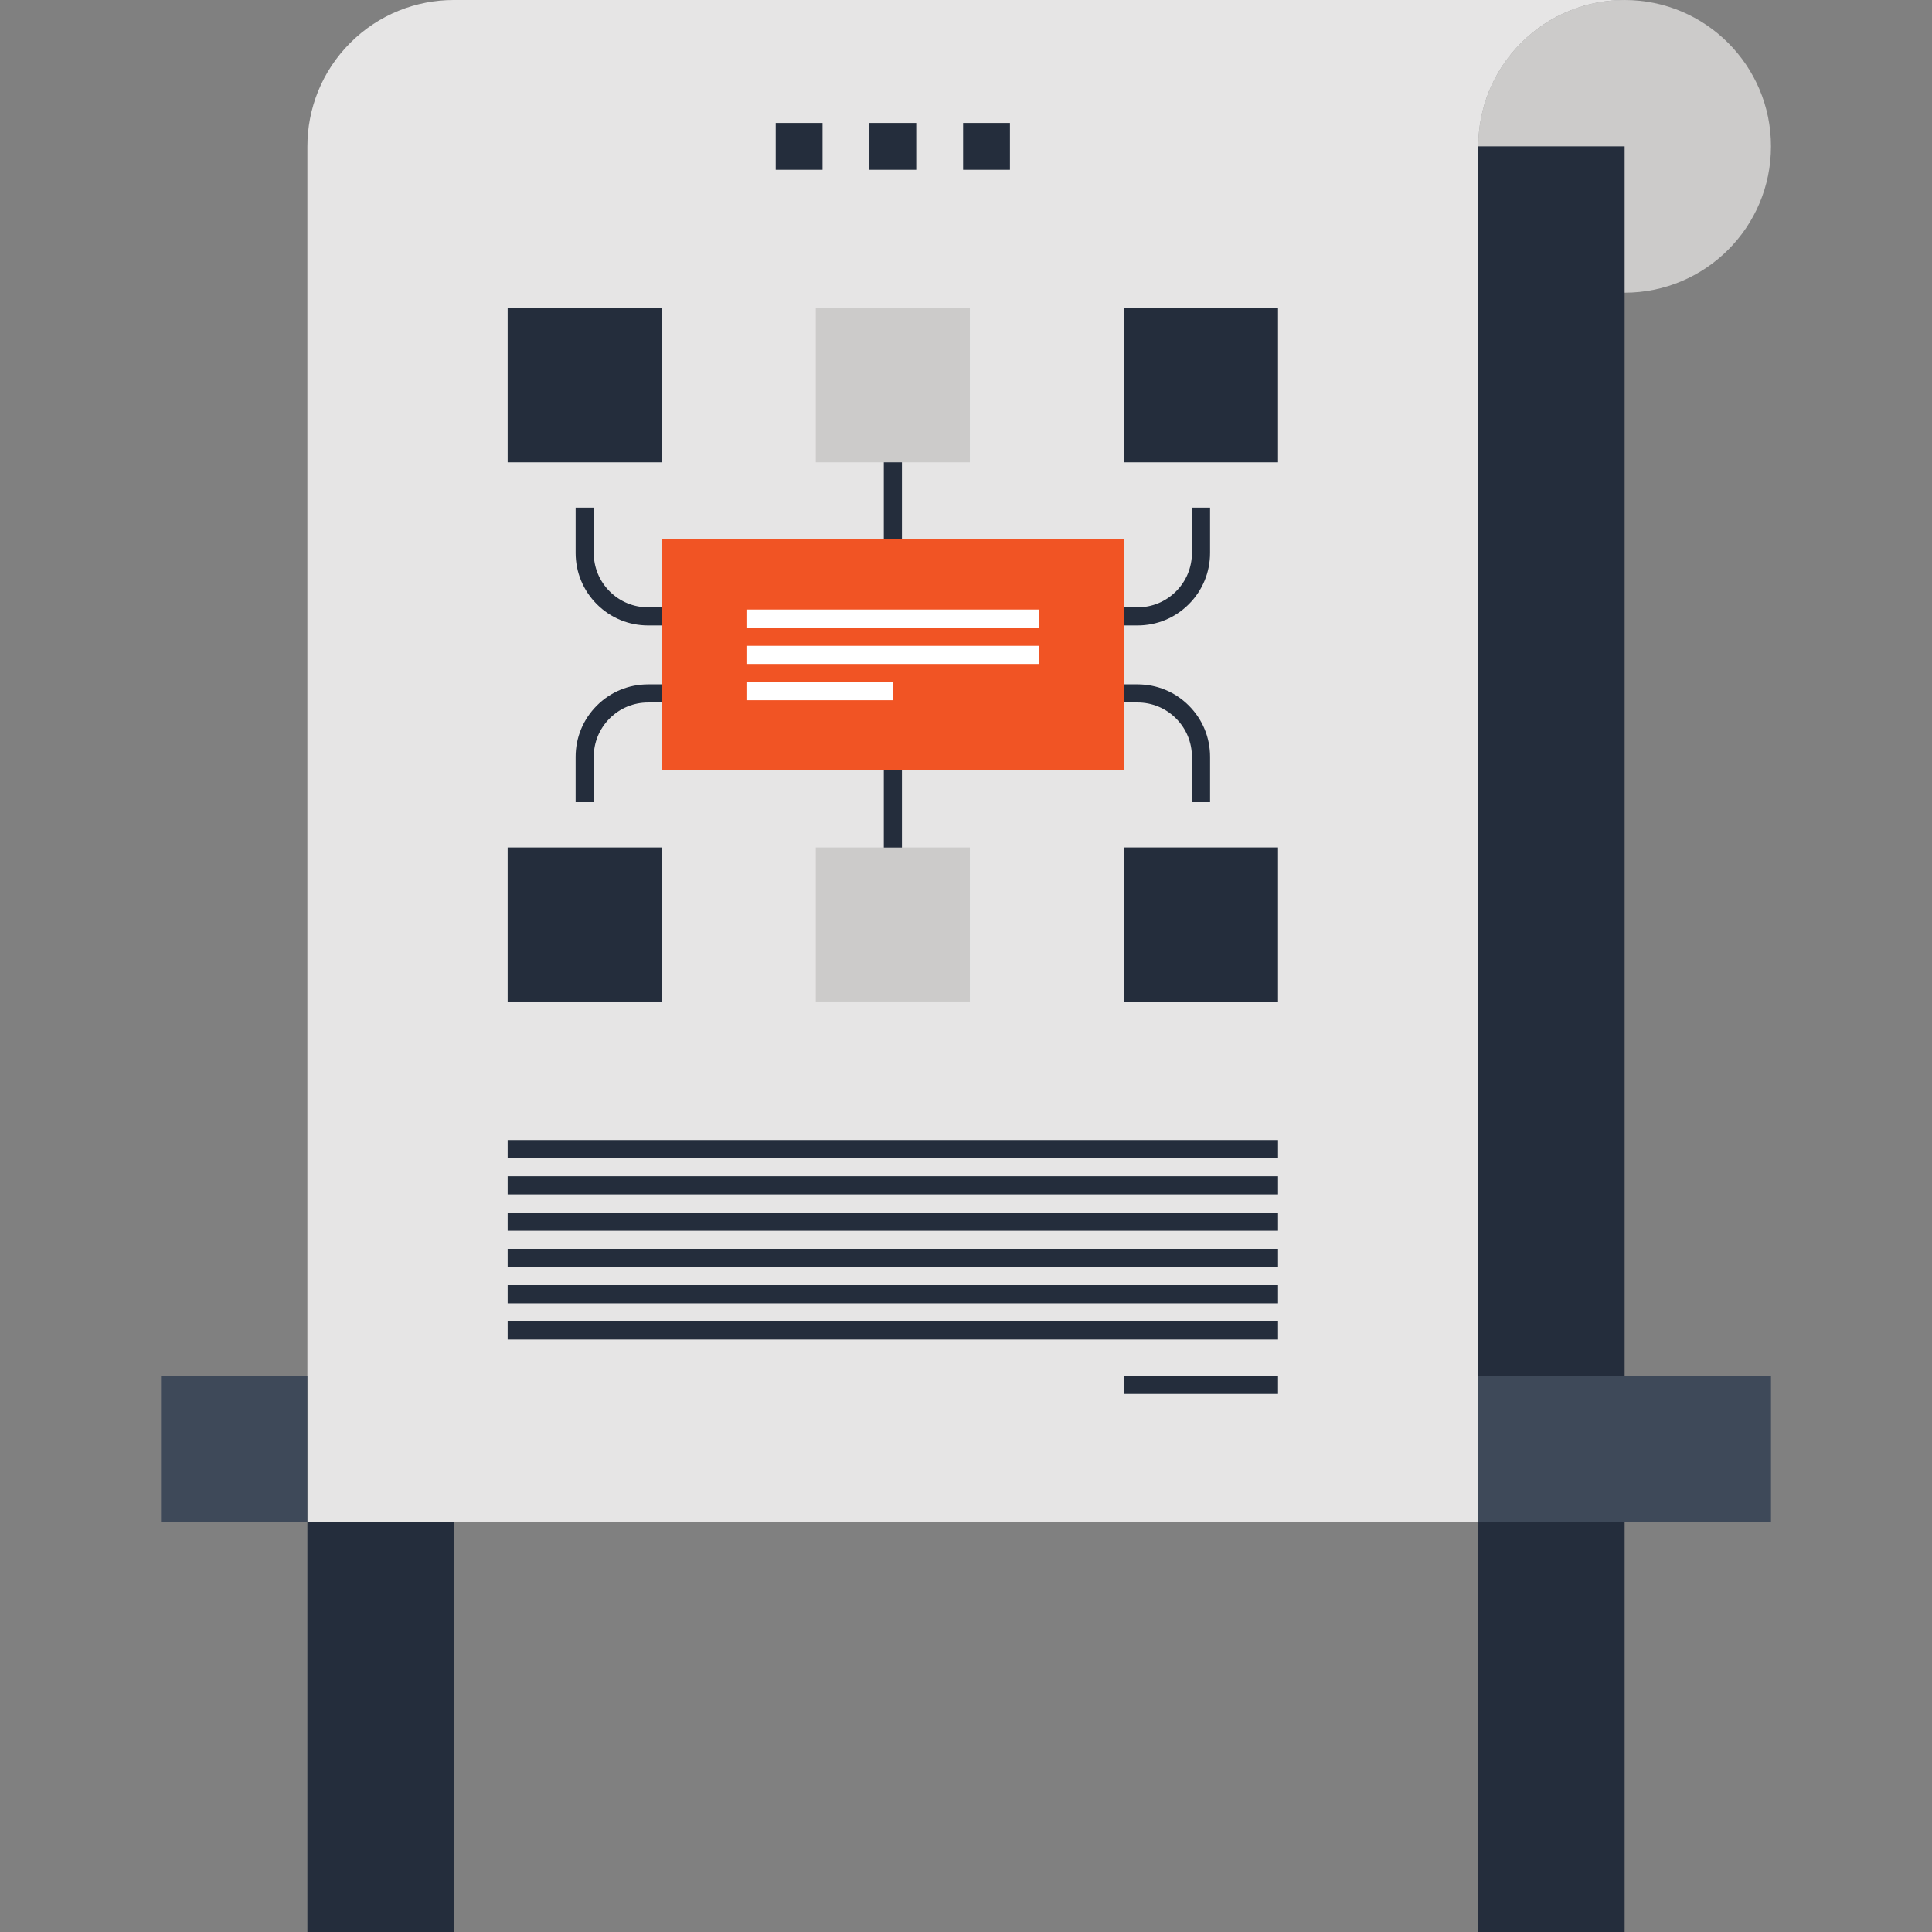 <svg xmlns="http://www.w3.org/2000/svg" viewBox="0 0 512 512" enable-background="new 0 0 512 512"><rect x="0" y="0" width="512" height="512" fill="#808080" stroke="none"/><circle cx="430.545" cy="38.784" r="38.784" fill="#CCCBCA"/><path d="M391.761 403.395h-310.303v-364.606c0-9.93 3.789-19.853 11.361-27.43 7.575-7.573 17.5-11.359 27.428-11.359h310.305c-9.93 0-19.853 3.786-27.43 11.359-7.57 7.575-11.361 17.5-11.361 27.43v364.606z" fill="#E6E5E5"/><g fill="#242D3C"><path d="M391.761 38.784h38.784v364.595h-38.784zM391.761 403.405h38.784v108.595h-38.784zM81.458 403.405h38.784v108.595h-38.784z"/></g><g fill="#3E4959"><path d="M391.761 364.595h77.568v38.784h-77.568zM42.671 364.595h38.784v38.784h-38.784z"/></g><path fill="#F15424" d="M175.364 142.935h122.499v61.248h-122.499z"/><path fill="#242D3C" d="M134.532 81.69h40.832v40.829h-40.832z"/><path fill="#CCCBCA" d="M216.196 81.69h40.832v40.829h-40.832z"/><g fill="#242D3C"><path d="M297.86 81.69h40.829v40.829h-40.829zM134.532 224.589h40.832v40.829h-40.832z"/></g><path fill="#CCCBCA" d="M216.196 224.589h40.832v40.829h-40.832z"/><g fill="#242D3C"><path d="M297.86 224.589h40.829v40.829h-40.829zM234.218 122.516h4.805v20.419h-4.805zM234.218 204.186h4.805v20.419h-4.805zM175.364 165.752h-3.602c-5.133 0-9.956-1.999-13.588-5.627-3.628-3.633-5.627-8.458-5.627-13.588v-12.009h4.803v12.009c0 3.85 1.5 7.468 4.221 10.191 2.724 2.721 6.344 4.219 10.191 4.219h3.602v4.805zM157.349 212.588h-4.803v-12.006c0-5.135 1.997-9.958 5.627-13.594 3.633-3.628 8.456-5.624 13.588-5.624h3.602v4.803h-3.602c-3.848 0-7.468 1.5-10.191 4.221-2.721 2.721-4.221 6.341-4.221 10.194v12.006zM301.462 165.752h-3.599v-4.803h3.599c3.848 0 7.465-1.5 10.189-4.219 2.721-2.724 4.221-6.341 4.221-10.191v-12.009h4.808v12.009c0 5.128-1.999 9.956-5.637 13.588-3.625 3.626-8.451 5.625-13.581 5.625zM320.682 212.588h-4.808v-12.006c0-3.853-1.5-7.47-4.221-10.194-2.724-2.721-6.344-4.221-10.189-4.221h-3.599v-4.803h3.599c5.13 0 9.956 1.997 13.583 5.624 3.638 3.635 5.637 8.458 5.637 13.594v12.006h-.002z"/></g><g fill="#fff"><path d="M197.815 171.156h77.568v4.805h-77.568zM197.815 161.536h77.568v4.805h-77.568zM197.815 180.762h38.784v4.808h-38.784z"/></g><g fill="#242D3C"><path d="M134.532 311.731h204.16v4.808h-204.16zM134.532 302.131h204.16v4.805h-204.16zM134.532 321.357h204.16v4.805h-204.16zM134.532 330.957h204.16v4.805h-204.16zM134.532 340.582h204.16v4.805h-204.16zM134.532 350.182h204.16v4.808h-204.16zM297.86 364.595h40.829v4.808h-40.829zM205.572 32.584h12.413v12.411h-12.413zM230.404 32.584h12.411v12.411h-12.411zM255.236 32.584h12.411v12.411h-12.411z"/></g></svg>